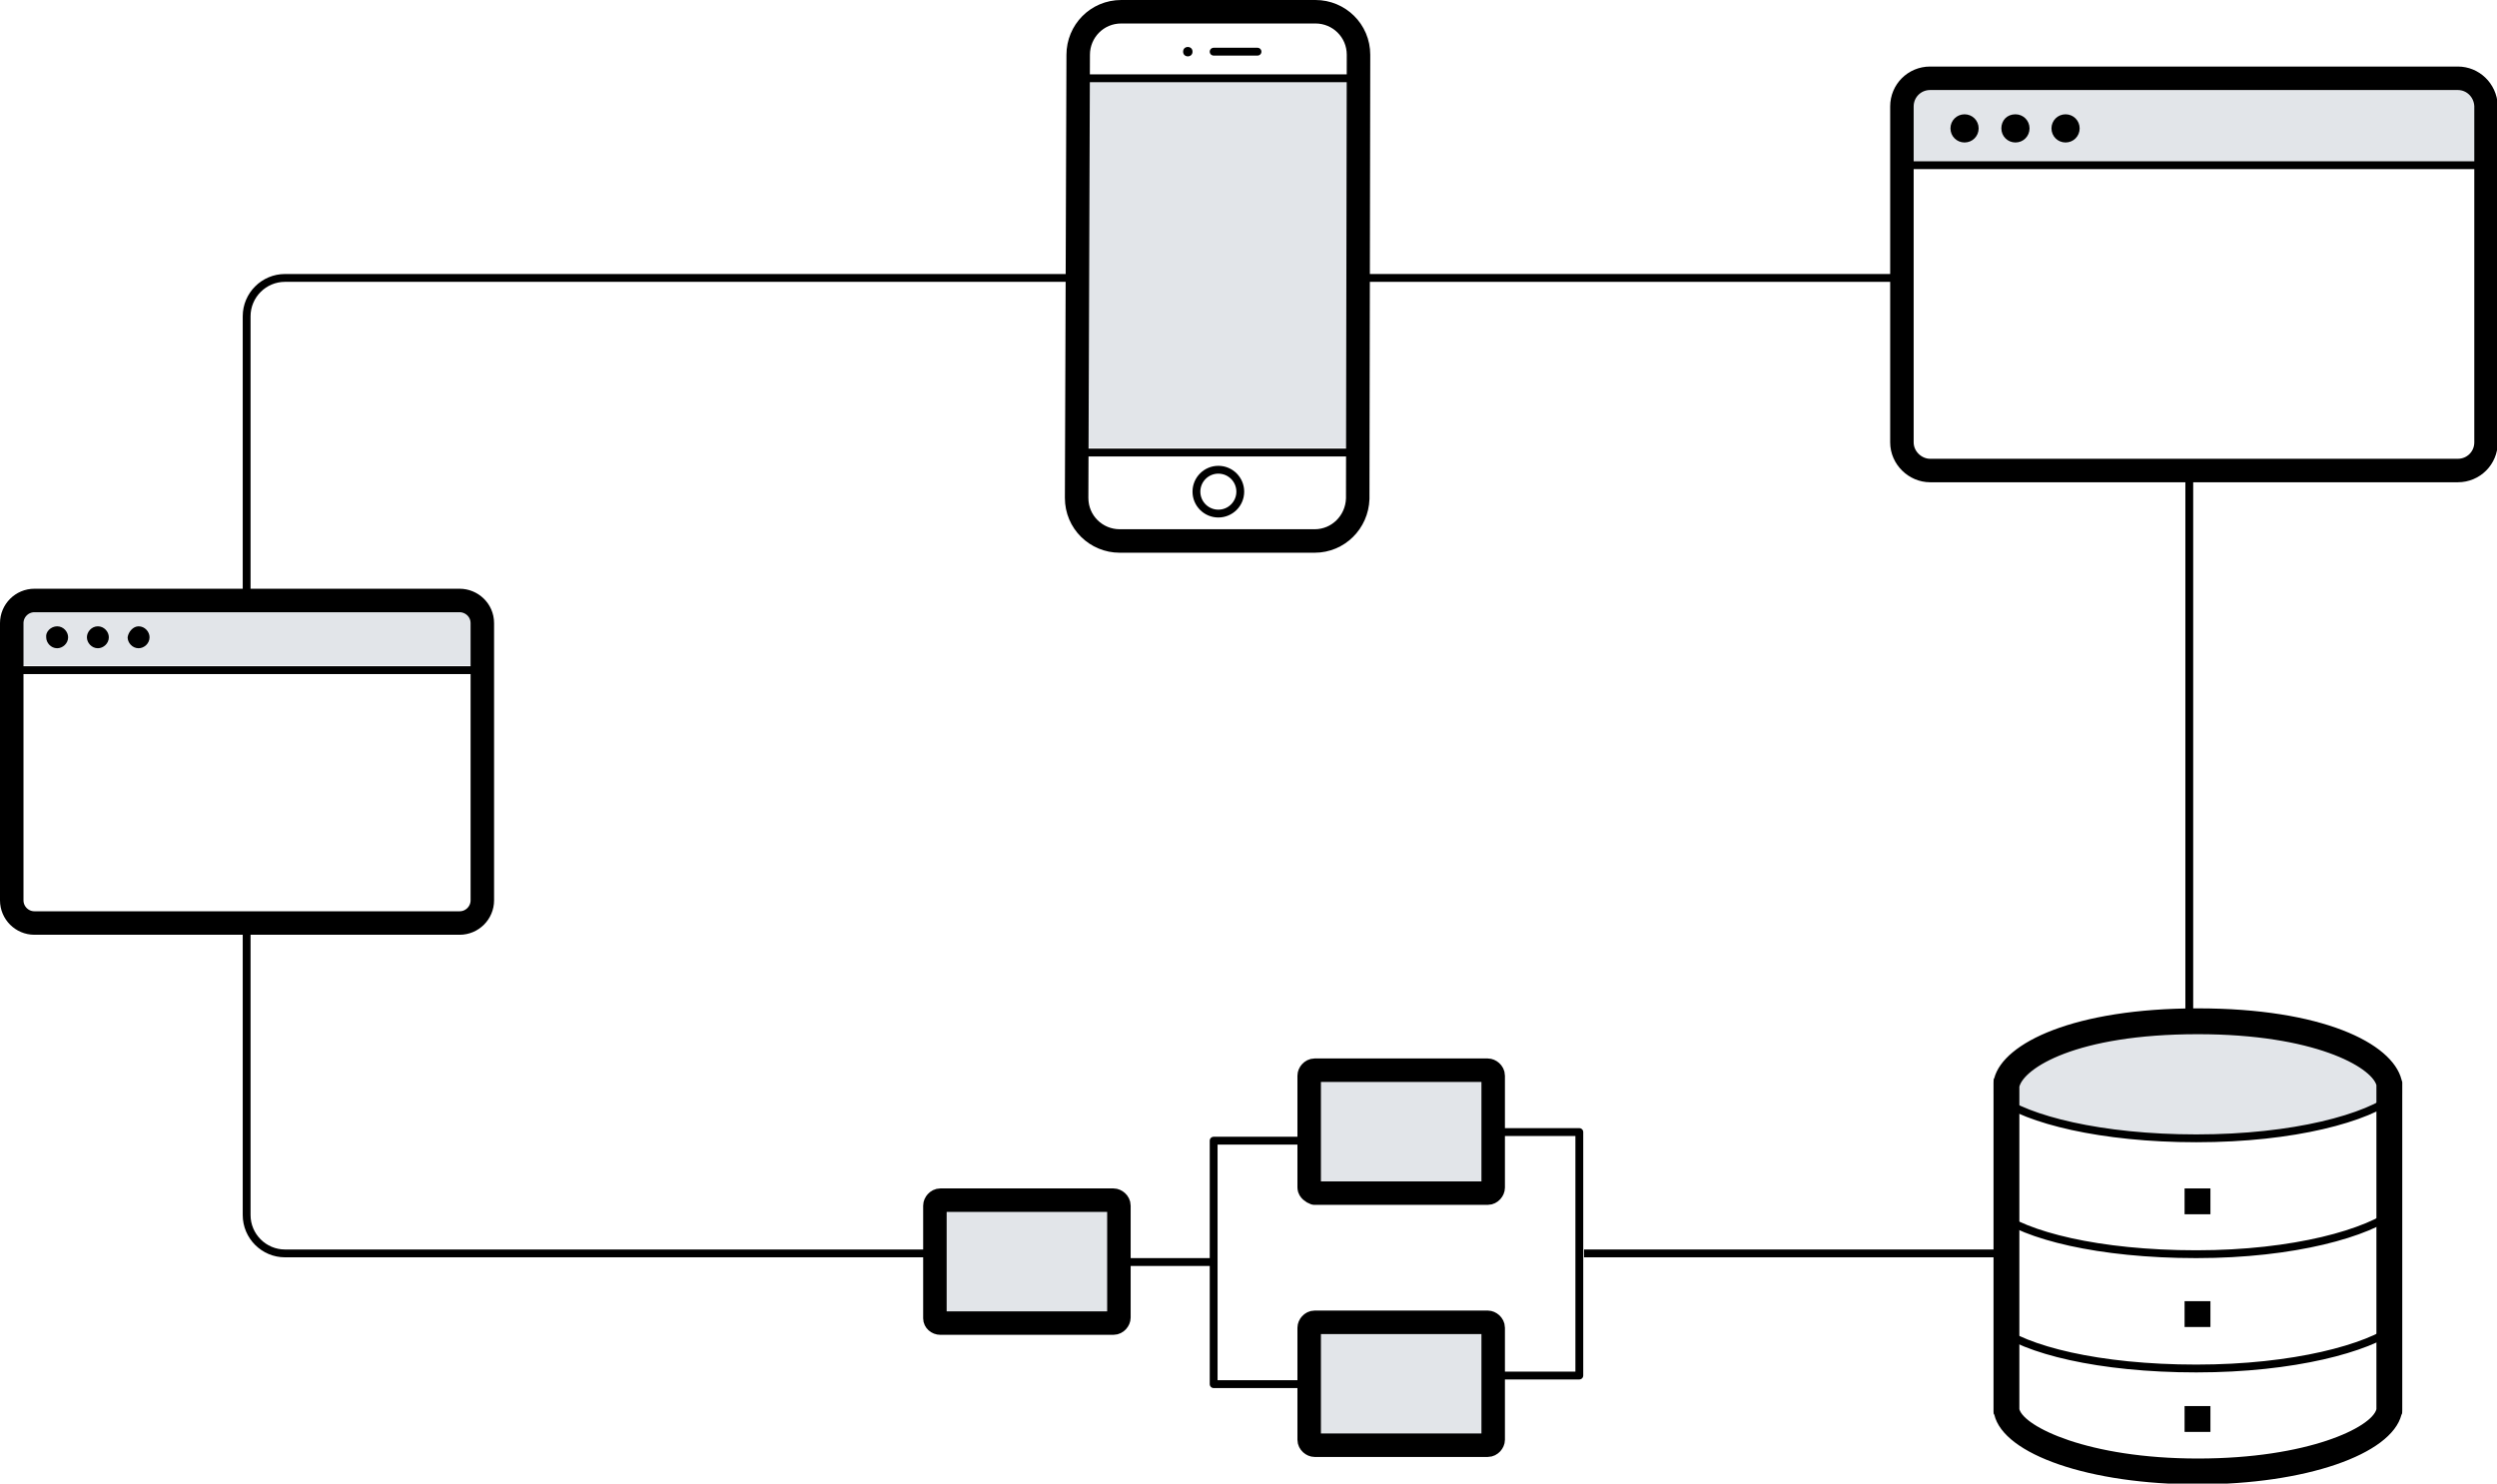<?xml version="1.0" encoding="utf-8"?>
<!-- Generator: Adobe Illustrator 22.0.1, SVG Export Plug-In . SVG Version: 6.00 Build 0)  -->
<svg version="1.1" id="Layer_1" xmlns="http://www.w3.org/2000/svg" xmlns:xlink="http://www.w3.org/1999/xlink" x="0px" y="0px"
	 viewBox="0 0 318.9 189.5" style="enable-background:new 0 0 318.9 189.5;" xml:space="preserve">
<style type="text/css">
	.st0{fill:none;stroke:#000000;stroke-miterlimit:10;}
	.st1{fill:none;stroke:#000000;stroke-linecap:round;stroke-linejoin:round;stroke-miterlimit:10;}
	.st2{opacity:0.2;fill:#707D91;enable-background:new    ;}
	.st3{fill:none;stroke:#000000;stroke-width:3;stroke-linecap:round;stroke-linejoin:round;stroke-miterlimit:10;}
	.st4{fill:none;}
	.st5{fill:none;stroke:#000000;stroke-width:3;stroke-miterlimit:10;}
</style>
<title>icon-integration</title>
<g>
	<g>
		<path class="st0" d="M31.5,76.1V40.4c0-2.7,2.2-4.9,4.9-4.9h101.3"/>
		<path class="st0" d="M120,160.1H36.4c-2.7,0-4.9-2.2-4.9-4.9v-37.9"/>
		<line class="st0" x1="255.7" y1="160.1" x2="202.3" y2="160.1"/>
		<g>
			<g>
				<polyline class="st1" points="190.6,175.7 201.7,175.7 201.7,144.6 190.6,144.6 				"/>
			</g>
		</g>
		<line class="st0" x1="279.6" y1="60.6" x2="279.6" y2="129.5"/>
		<line class="st0" x1="173.4" y1="35.5" x2="243.4" y2="35.5"/>
	</g>
	<g>
		<g>
			<path class="st2" d="M166.7,151.1v-14.3c0-0.3,0.3-0.7,0.7-0.7h22.1c0.3,0,0.7,0.3,0.7,0.7v14.3c0,0.3-0.3,0.7-0.7,0.7h-22.1
				C167,151.8,166.7,151.5,166.7,151.1z"/>
			<path class="st2" d="M120,167.8v-14.3c0-0.3,0.3-0.7,0.7-0.7h22.1c0.3,0,0.7,0.3,0.7,0.7v14.3c0,0.3-0.3,0.7-0.7,0.7h-22.1
				C120.3,168.5,120,168.1,120,167.8z"/>
			<path class="st2" d="M166.7,183.4V169c0-0.3,0.3-0.7,0.7-0.7h22.1c0.3,0,0.7,0.3,0.7,0.7v14.3c0,0.3-0.3,0.7-0.7,0.7h-22.1
				C167,184,166.7,183.7,166.7,183.4z"/>
			<path class="st3" d="M167.2,151.7v-14.3c0-0.3,0.3-0.7,0.7-0.7h22.1c0.3,0,0.7,0.3,0.7,0.7v14.3c0,0.3-0.3,0.7-0.7,0.7h-22.1
				C167.6,152.3,167.2,152,167.2,151.7z"/>
			<path class="st3" d="M119.4,168.4V154c0-0.3,0.3-0.7,0.7-0.7h22.1c0.3,0,0.7,0.3,0.7,0.7v14.3c0,0.3-0.3,0.7-0.7,0.7h-22.1
				C119.7,169,119.4,168.7,119.4,168.4z"/>
			<path class="st3" d="M167.2,183.9v-14.3c0-0.3,0.3-0.7,0.7-0.7h22.1c0.3,0,0.7,0.3,0.7,0.7v14.3c0,0.3-0.3,0.7-0.7,0.7h-22.1
				C167.6,184.6,167.2,184.3,167.2,183.9z"/>
			<line class="st1" x1="142.8" y1="161.2" x2="155" y2="161.2"/>
			<polyline class="st1" points="167.2,145.7 155,145.7 155,176.8 167.2,176.8 			"/>
		</g>
	</g>
	<g>
		<path class="st2" d="M306.7,137.8c-1.2-4.4-10.2-8.9-26-8.9c-15.8,0-24.8,4.4-26,8.9c-0.1,0.1-0.1,0.3-0.1,0.6v1.3
			c3,3.1,12.9,6,26.1,6c13.2,0,23.1-2.9,26.1-6v-1.3C306.9,138,306.7,137.9,306.7,137.8z"/>
		<g>
			<path d="M280.7,132.1c14.9,0,22.1,4.2,22.8,6.5v0.1v5.7v9.8v3.9v9.8v3.8v6.6v1.6v0.1c-0.6,2.3-8.7,6.3-22.8,6.3
				c-14.1,0-22.2-4.1-22.8-6.3v-0.1v-2.3v-5.8v-3.7v-9.8v-3.9v-9.8v-5.7v-0.1C258.5,136.5,265,132.1,280.7,132.1 M280.7,128.8
				c-15.8,0-24.8,4.4-26,8.9c-0.1,0.1-0.1,0.3-0.1,0.6v6.1v9.8v3.9v9.8v3.8v5.8v2.8c0,0.2,0,0.3,0.1,0.4c1.2,5.1,12.2,8.9,26,8.9
				c13.7,0,24.7-3.8,26-8.9c0.1-0.1,0.1-0.3,0.1-0.6v-2v-6.6v-3.6v-9.8v-3.9v-9.8v-6.1c0-0.2-0.1-0.3-0.1-0.4
				C305.5,133.2,296.5,128.8,280.7,128.8L280.7,128.8z"/>
		</g>
		<path class="st1" d="M255.2,140.2c3.7,2.8,13.1,5.2,25.3,5.2c12.5,0,21.9-2.6,25.5-5.5"/>
		<path class="st0" d="M255,154.9c3.6,2.9,13,5.3,25.5,5.3s22-2.7,25.6-5.6"/>
		<path class="st0" d="M255,169.5c3.6,2.9,13,5.3,25.5,5.3s21.9-2.6,25.5-5.3"/>
		<rect x="279" y="151.8" width="3.3" height="3.3"/>
		<rect x="279" y="179.6" width="3.3" height="3.3"/>
		<rect x="279" y="166.2" width="3.3" height="3.3"/>
	</g>
	<g>
		<polyline class="st2" points="137.8,57.2 137.9,10.5 173.4,10.5 173.3,57.2 		"/>
		<path class="st3" d="M167.9,69.1H143c-3,0-5.5-2.4-5.5-5.5L137.7,7c0-3,2.4-5.5,5.5-5.5H168c3,0,5.5,2.4,5.5,5.5l-0.1,56.7
			C173.3,66.7,170.9,69.1,167.9,69.1z"/>
		<circle class="st1" cx="155.6" cy="62.8" r="2.8"/>
		<g>
			<line class="st1" x1="155" y1="6.6" x2="160.6" y2="6.6"/>
			<circle cx="151.7" cy="6.6" r="0.6"/>
		</g>
		<line class="st1" x1="138.3" y1="10" x2="172.8" y2="10"/>
		<line class="st1" x1="138.3" y1="57.8" x2="172.8" y2="57.8"/>
		<line class="st4" x1="173.4" y1="57.2" x2="137.8" y2="57.1"/>
	</g>
	<g>
		<path class="st2" d="M314.4,9.4H247c-2,0-3.6,1.6-3.6,3.6v7.6H318V13C318,11,316.3,9.4,314.4,9.4z"/>
		<line class="st0" x1="243.4" y1="21.1" x2="318" y2="21.1"/>
		<path class="st5" d="M313.9,10h-67.4c-2,0-3.6,1.6-3.6,3.6v16.9v5.5v20.5c0,2,1.7,3.6,3.6,3.6h67.4c2,0,3.6-1.6,3.6-3.6V35.9v-5.5
			V13.5C317.4,11.5,315.8,10,313.9,10z"/>
		<g>
			<path d="M263.8,14.6c1,0,1.8,0.8,1.8,1.8s-0.8,1.8-1.8,1.8s-1.8-0.8-1.8-1.8S262.8,14.6,263.8,14.6z"/>
			<path d="M257.4,14.6c1,0,1.8,0.8,1.8,1.8s-0.8,1.8-1.8,1.8s-1.8-0.8-1.8-1.8S256.3,14.6,257.4,14.6z"/>
			<path d="M250.9,14.6c1,0,1.8,0.8,1.8,1.8s-0.8,1.8-1.8,1.8s-1.8-0.8-1.8-1.8C249.1,15.4,249.9,14.6,250.9,14.6z"/>
		</g>
	</g>
	<g>
		<path class="st2" d="M59.2,76.1H4.9c-1.6,0-2.9,1.3-2.9,2.9v6h60.1v-6C62.1,77.4,60.8,76.1,59.2,76.1z"/>
		<line class="st0" x1="0.9" y1="85.6" x2="61" y2="85.6"/>
		<path class="st5" d="M58.7,76.7H4.4c-1.6,0-2.9,1.3-2.9,2.9v13.9v4.6V115c0,1.6,1.3,2.9,2.9,2.9h54.3c1.6,0,2.9-1.3,2.9-2.9V98.1
			v-4.6V79.6C61.6,77.9,60.2,76.7,58.7,76.7z"/>
		<g>
			<path d="M17.7,80c0.8,0,1.4,0.7,1.4,1.4c0,0.8-0.7,1.4-1.4,1.4c-0.8,0-1.4-0.7-1.4-1.4C16.4,80.7,17,80,17.7,80z"/>
			<path d="M12.5,80c0.8,0,1.4,0.7,1.4,1.4c0,0.8-0.7,1.4-1.4,1.4c-0.8,0-1.4-0.7-1.4-1.4C11.1,80.7,11.7,80,12.5,80z"/>
			<path d="M7.3,80c0.8,0,1.4,0.7,1.4,1.4c0,0.8-0.7,1.4-1.4,1.4c-0.8,0-1.4-0.7-1.4-1.4C5.8,80.7,6.5,80,7.3,80z"/>
		</g>
	</g>
</g>
</svg>
